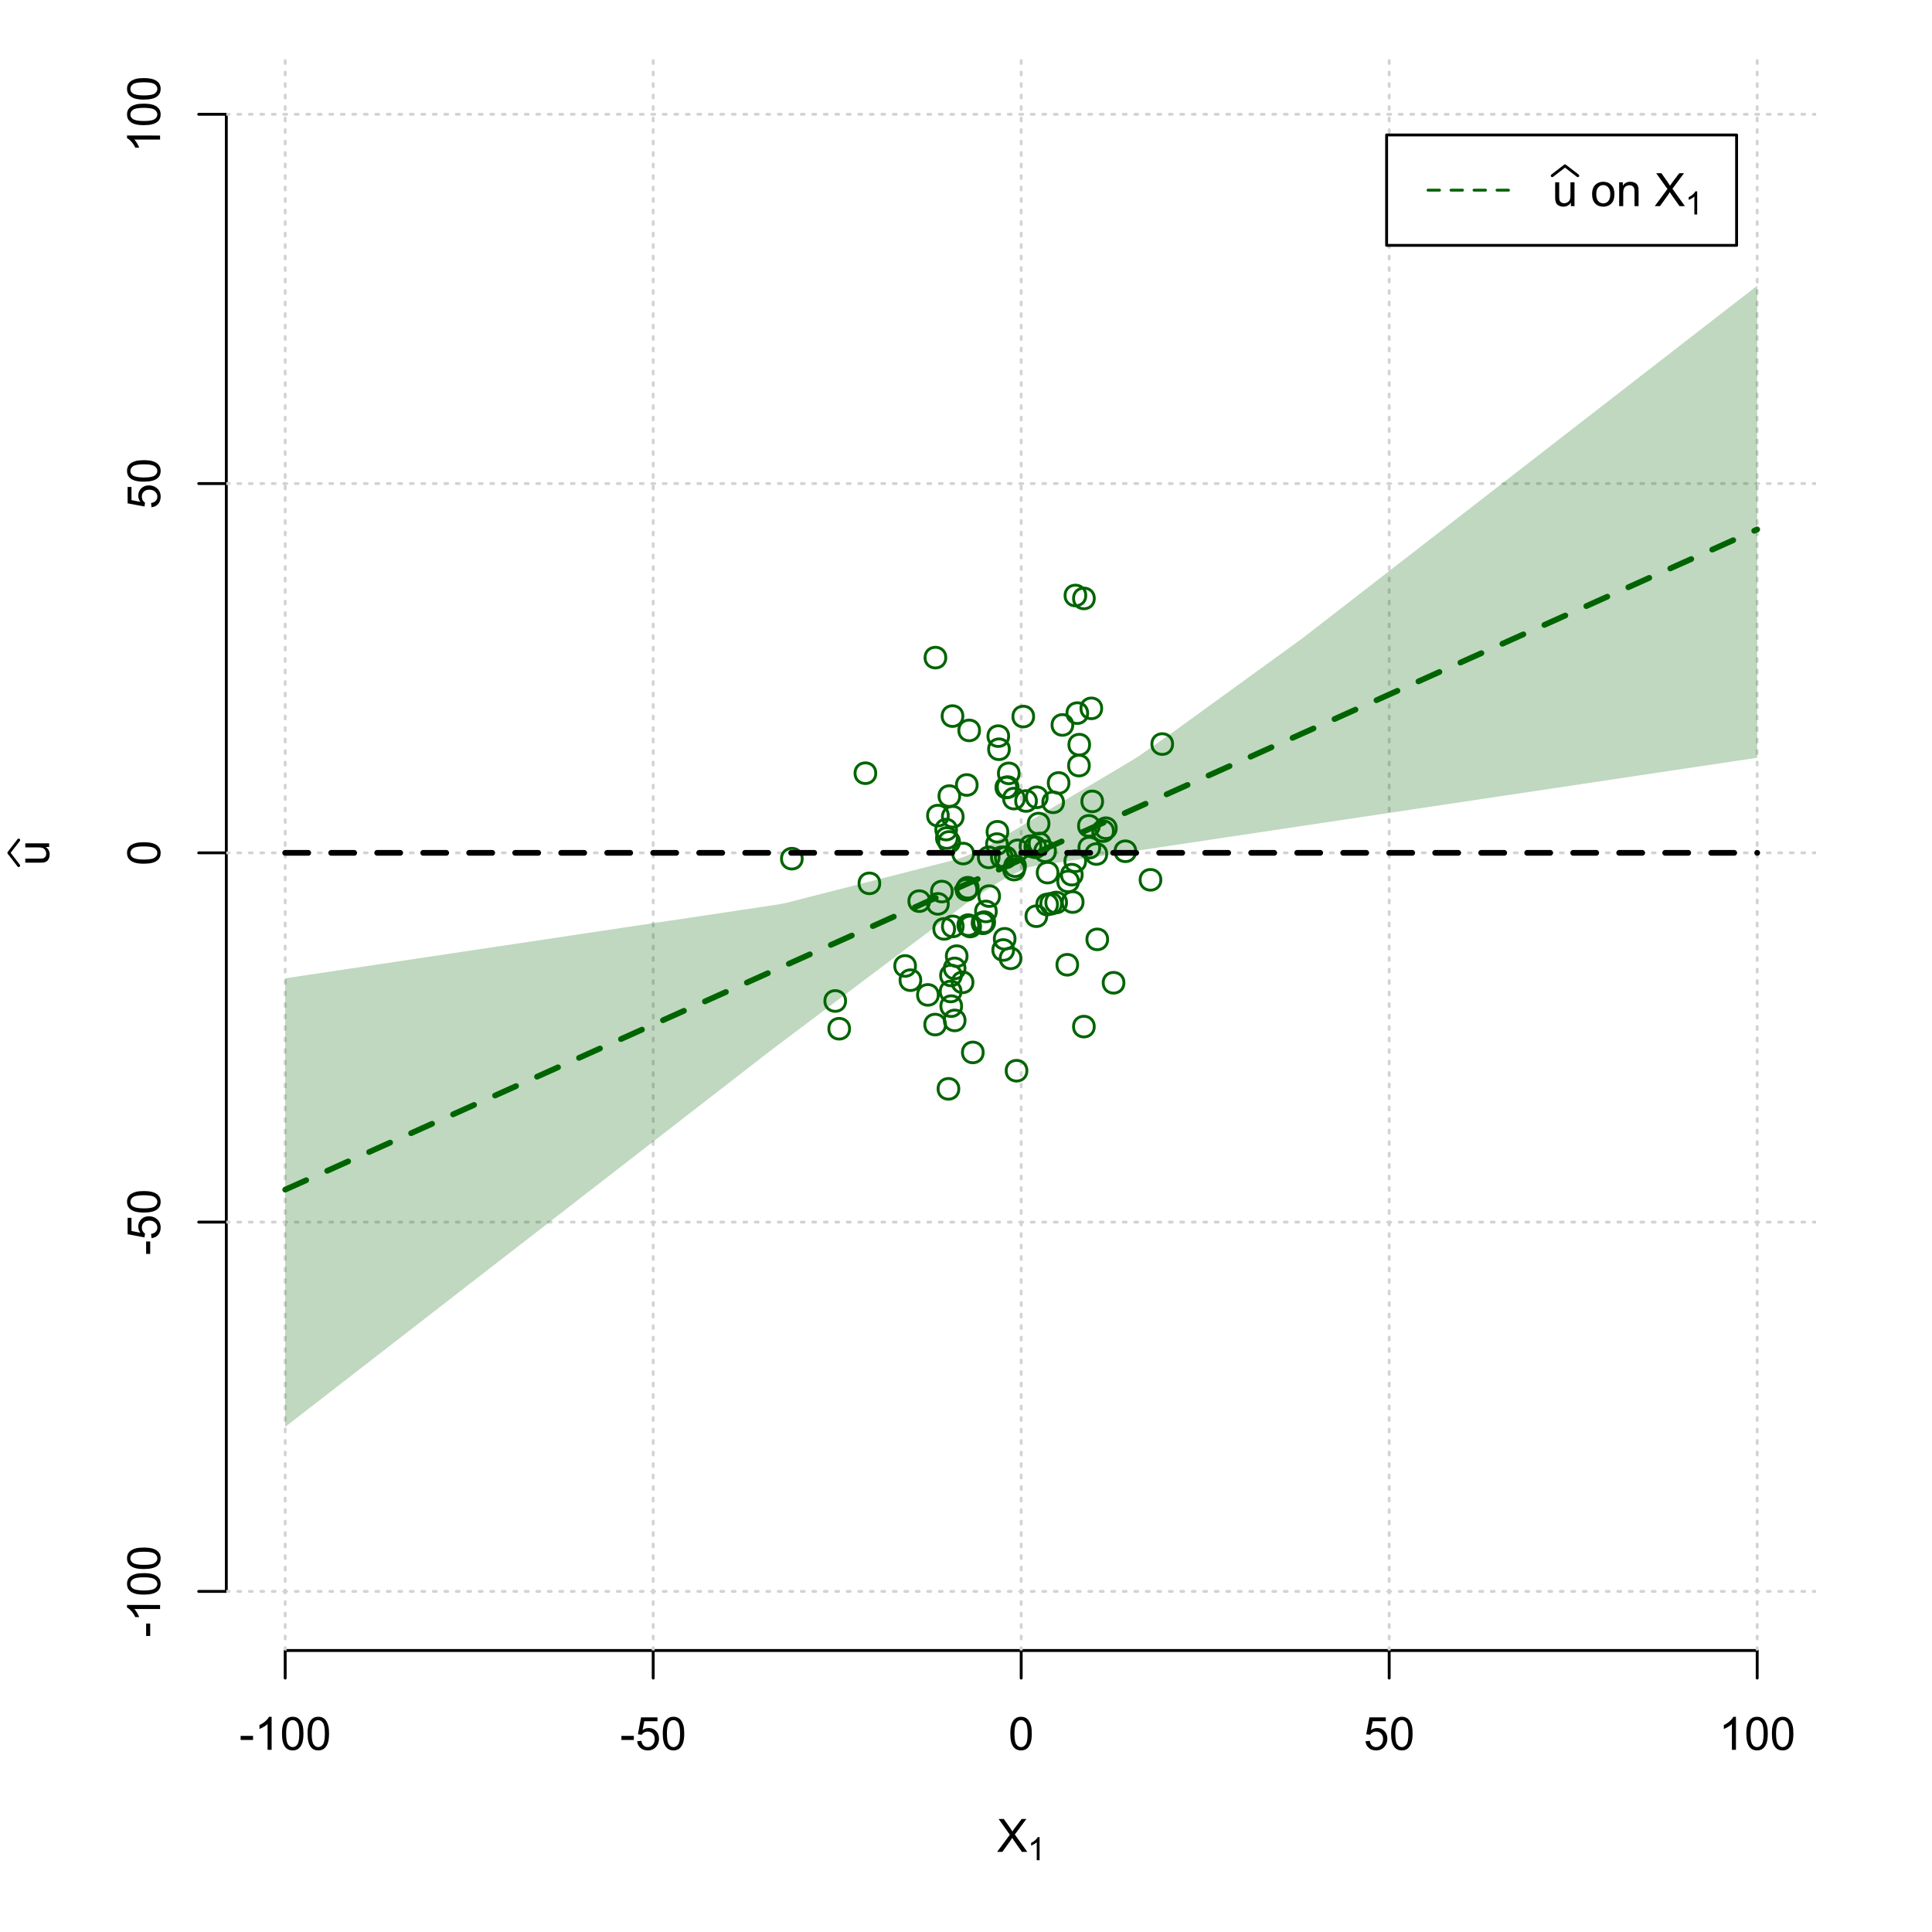 <?xml version="1.0" encoding="UTF-8"?>
<svg xmlns="http://www.w3.org/2000/svg" xmlns:xlink="http://www.w3.org/1999/xlink" width="504pt" height="504pt" viewBox="0 0 504 504" version="1.1">
<defs>
<g>
<symbol overflow="visible" id="glyph0-0">
<path style="stroke:none;" d="M 1.5 0 L 1.5 -7.5 L 7.5 -7.5 L 7.5 0 Z M 1.688 -0.188 L 7.312 -0.188 L 7.312 -7.312 L 1.688 -7.312 Z M 1.688 -0.188 "/>
</symbol>
<symbol overflow="visible" id="glyph0-1">
<path style="stroke:none;" d="M 0.055 0 L 3.375 -4.477 L 0.445 -8.59 L 1.797 -8.59 L 3.359 -6.387 C 3.68 -5.93 3.91 -5.578 4.047 -5.332 C 4.238 -5.645 4.465 -5.969 4.727 -6.312 L 6.457 -8.59 L 7.695 -8.59 L 4.676 -4.539 L 7.93 0 L 6.523 0 L 4.359 -3.062 C 4.238 -3.238 4.113 -3.43 3.984 -3.641 C 3.789 -3.324 3.652 -3.109 3.574 -2.992 L 1.418 0 Z M 0.055 0 "/>
</symbol>
<symbol overflow="visible" id="glyph0-2">
<path style="stroke:none;" d="M 0.383 -2.578 L 0.383 -3.641 L 3.621 -3.641 L 3.621 -2.578 Z M 0.383 -2.578 "/>
</symbol>
<symbol overflow="visible" id="glyph0-3">
<path style="stroke:none;" d="M 4.469 0 L 3.414 0 L 3.414 -6.719 C 3.16 -6.477 2.828 -6.234 2.414 -5.996 C 2 -5.75 1.629 -5.57 1.305 -5.449 L 1.305 -6.469 C 1.895 -6.742 2.41 -7.078 2.852 -7.477 C 3.293 -7.871 3.605 -8.254 3.789 -8.625 L 4.469 -8.625 Z M 4.469 0 "/>
</symbol>
<symbol overflow="visible" id="glyph0-4">
<path style="stroke:none;" d="M 0.5 -4.234 C 0.496 -5.246 0.602 -6.062 0.812 -6.688 C 1.02 -7.305 1.328 -7.785 1.742 -8.121 C 2.148 -8.457 2.668 -8.625 3.297 -8.625 C 3.758 -8.625 4.164 -8.531 4.512 -8.348 C 4.855 -8.16 5.141 -7.891 5.371 -7.543 C 5.594 -7.191 5.773 -6.766 5.906 -6.266 C 6.035 -5.762 6.098 -5.086 6.102 -4.234 C 6.098 -3.227 5.996 -2.414 5.789 -1.797 C 5.578 -1.176 5.266 -0.695 4.859 -0.359 C 4.445 -0.02 3.926 0.145 3.297 0.148 C 2.465 0.145 1.816 -0.148 1.348 -0.742 C 0.781 -1.457 0.496 -2.621 0.5 -4.234 Z M 1.582 -4.234 C 1.582 -2.824 1.746 -1.887 2.074 -1.418 C 2.402 -0.949 2.809 -0.715 3.297 -0.719 C 3.777 -0.715 4.184 -0.949 4.52 -1.422 C 4.848 -1.887 5.016 -2.824 5.016 -4.234 C 5.016 -5.648 4.848 -6.59 4.52 -7.055 C 4.184 -7.516 3.773 -7.746 3.289 -7.75 C 2.801 -7.746 2.414 -7.543 2.125 -7.137 C 1.762 -6.613 1.582 -5.645 1.582 -4.234 Z M 1.582 -4.234 "/>
</symbol>
<symbol overflow="visible" id="glyph0-5">
<path style="stroke:none;" d="M 0.5 -2.25 L 1.605 -2.344 C 1.684 -1.805 1.871 -1.398 2.176 -1.125 C 2.473 -0.852 2.836 -0.715 3.258 -0.719 C 3.766 -0.715 4.195 -0.906 4.547 -1.293 C 4.898 -1.672 5.074 -2.18 5.074 -2.82 C 5.074 -3.414 4.902 -3.891 4.566 -4.242 C 4.227 -4.59 3.785 -4.762 3.242 -4.766 C 2.898 -4.762 2.594 -4.684 2.32 -4.531 C 2.047 -4.375 1.832 -4.176 1.676 -3.93 L 0.688 -4.062 L 1.516 -8.473 L 5.789 -8.473 L 5.789 -7.465 L 2.359 -7.465 L 1.898 -5.156 C 2.414 -5.516 2.953 -5.695 3.523 -5.695 C 4.27 -5.695 4.902 -5.434 5.422 -4.914 C 5.934 -4.395 6.191 -3.727 6.195 -2.914 C 6.191 -2.133 5.965 -1.461 5.516 -0.898 C 4.961 -0.199 4.211 0.145 3.258 0.148 C 2.477 0.145 1.836 -0.07 1.344 -0.508 C 0.844 -0.941 0.562 -1.523 0.5 -2.25 Z M 0.5 -2.25 "/>
</symbol>
<symbol overflow="visible" id="glyph0-6">
<path style="stroke:none;" d="M 4.867 0 L 4.867 -0.914 C 4.379 -0.211 3.723 0.141 2.895 0.141 C 2.527 0.141 2.184 0.07 1.867 -0.07 C 1.547 -0.211 1.309 -0.387 1.156 -0.602 C 1 -0.812 0.895 -1.074 0.832 -1.383 C 0.785 -1.59 0.762 -1.918 0.766 -2.367 L 0.766 -6.223 L 1.82 -6.223 L 1.82 -2.773 C 1.816 -2.219 1.84 -1.848 1.887 -1.656 C 1.949 -1.379 2.09 -1.16 2.309 -1.004 C 2.523 -0.84 2.789 -0.762 3.105 -0.766 C 3.418 -0.762 3.715 -0.844 3.996 -1.008 C 4.273 -1.172 4.469 -1.391 4.586 -1.672 C 4.699 -1.949 4.758 -2.355 4.758 -2.891 L 4.758 -6.223 L 5.812 -6.223 L 5.812 0 Z M 4.867 0 "/>
</symbol>
<symbol overflow="visible" id="glyph0-7">
<path style="stroke:none;" d=""/>
</symbol>
<symbol overflow="visible" id="glyph0-8">
<path style="stroke:none;" d="M 0.398 -3.109 C 0.398 -4.262 0.719 -5.117 1.359 -5.672 C 1.895 -6.133 2.547 -6.363 3.316 -6.363 C 4.172 -6.363 4.871 -6.082 5.414 -5.52 C 5.953 -4.957 6.223 -4.184 6.227 -3.199 C 6.223 -2.398 6.102 -1.766 5.867 -1.309 C 5.625 -0.848 5.277 -0.492 4.82 -0.238 C 4.359 0.016 3.859 0.141 3.316 0.141 C 2.441 0.141 1.734 -0.137 1.203 -0.695 C 0.664 -1.254 0.398 -2.059 0.398 -3.109 Z M 1.484 -3.109 C 1.48 -2.309 1.656 -1.711 2.004 -1.32 C 2.348 -0.922 2.785 -0.727 3.316 -0.727 C 3.84 -0.727 4.273 -0.926 4.621 -1.324 C 4.969 -1.723 5.145 -2.328 5.145 -3.148 C 5.145 -3.914 4.969 -4.496 4.617 -4.895 C 4.266 -5.289 3.832 -5.488 3.316 -5.492 C 2.785 -5.488 2.348 -5.293 2.004 -4.898 C 1.656 -4.5 1.48 -3.902 1.484 -3.109 Z M 1.484 -3.109 "/>
</symbol>
<symbol overflow="visible" id="glyph0-9">
<path style="stroke:none;" d="M 0.789 0 L 0.789 -6.223 L 1.742 -6.223 L 1.742 -5.336 C 2.195 -6.02 2.855 -6.363 3.719 -6.363 C 4.09 -6.363 4.434 -6.293 4.754 -6.16 C 5.066 -6.023 5.305 -5.848 5.461 -5.633 C 5.617 -5.41 5.727 -5.152 5.789 -4.852 C 5.828 -4.656 5.848 -4.312 5.848 -3.828 L 5.848 0 L 4.793 0 L 4.793 -3.785 C 4.793 -4.215 4.75 -4.535 4.668 -4.75 C 4.586 -4.961 4.441 -5.129 4.234 -5.258 C 4.023 -5.383 3.777 -5.449 3.5 -5.449 C 3.047 -5.449 2.66 -5.305 2.332 -5.02 C 2.004 -4.734 1.84 -4.195 1.844 -3.398 L 1.844 0 Z M 0.789 0 "/>
</symbol>
<symbol overflow="visible" id="glyph1-0">
<path style="stroke:none;" d="M 1.051 0 L 1.051 -5.25 L 5.25 -5.25 L 5.25 0 Z M 1.18 -0.133 L 5.117 -0.133 L 5.117 -5.117 L 1.18 -5.117 Z M 1.18 -0.133 "/>
</symbol>
<symbol overflow="visible" id="glyph1-1">
<path style="stroke:none;" d="M 3.129 0 L 2.391 0 L 2.391 -4.703 C 2.211 -4.531 1.977 -4.363 1.691 -4.195 C 1.398 -4.023 1.141 -3.895 0.914 -3.812 L 0.914 -4.527 C 1.328 -4.719 1.688 -4.953 1.996 -5.234 C 2.305 -5.508 2.523 -5.777 2.652 -6.039 L 3.129 -6.039 Z M 3.129 0 "/>
</symbol>
<symbol overflow="visible" id="glyph2-0">
<path style="stroke:none;" d="M 0 -1.5 L -7.5 -1.5 L -7.5 -7.5 L 0 -7.5 Z M -0.188 -1.688 L -0.188 -7.312 L -7.312 -7.312 L -7.312 -1.688 Z M -0.188 -1.688 "/>
</symbol>
<symbol overflow="visible" id="glyph2-1">
<path style="stroke:none;" d="M 0 -4.867 L -0.914 -4.867 C -0.211 -4.379 0.141 -3.723 0.141 -2.895 C 0.141 -2.527 0.07 -2.184 -0.07 -1.867 C -0.211 -1.547 -0.387 -1.309 -0.598 -1.156 C -0.809 -1 -1.07 -0.895 -1.383 -0.832 C -1.59 -0.789 -1.918 -0.766 -2.367 -0.77 L -6.223 -0.77 L -6.223 -1.824 L -2.773 -1.824 C -2.219 -1.82 -1.848 -1.844 -1.656 -1.887 C -1.379 -1.949 -1.16 -2.09 -1.004 -2.309 C -0.84 -2.523 -0.762 -2.789 -0.766 -3.105 C -0.762 -3.418 -0.844 -3.715 -1.008 -3.996 C -1.172 -4.273 -1.391 -4.469 -1.672 -4.586 C -1.945 -4.699 -2.352 -4.758 -2.887 -4.758 L -6.223 -4.758 L -6.223 -5.812 L 0 -5.812 Z M 0 -4.867 "/>
</symbol>
<symbol overflow="visible" id="glyph2-2">
<path style="stroke:none;" d="M -2.578 -0.383 L -3.641 -0.383 L -3.641 -3.621 L -2.578 -3.621 Z M -2.578 -0.383 "/>
</symbol>
<symbol overflow="visible" id="glyph2-3">
<path style="stroke:none;" d="M 0 -4.469 L 0 -3.414 L -6.719 -3.418 C -6.477 -3.16 -6.234 -2.828 -5.996 -2.418 C -5.75 -2.004 -5.57 -1.633 -5.449 -1.309 L -6.469 -1.309 C -6.742 -1.895 -7.078 -2.41 -7.477 -2.852 C -7.871 -3.293 -8.254 -3.605 -8.625 -3.793 L -8.625 -4.473 Z M 0 -4.469 "/>
</symbol>
<symbol overflow="visible" id="glyph2-4">
<path style="stroke:none;" d="M -4.234 -0.5 C -5.246 -0.496 -6.062 -0.602 -6.688 -0.812 C -7.305 -1.02 -7.785 -1.328 -8.121 -1.742 C -8.457 -2.152 -8.625 -2.672 -8.625 -3.301 C -8.625 -3.758 -8.531 -4.164 -8.348 -4.512 C -8.16 -4.859 -7.891 -5.145 -7.543 -5.371 C -7.191 -5.594 -6.766 -5.773 -6.266 -5.906 C -5.762 -6.035 -5.086 -6.098 -4.234 -6.102 C -3.223 -6.098 -2.41 -5.996 -1.793 -5.789 C -1.176 -5.578 -0.695 -5.266 -0.359 -4.859 C -0.02 -4.445 0.145 -3.926 0.148 -3.297 C 0.145 -2.465 -0.148 -1.816 -0.742 -1.348 C -1.457 -0.781 -2.621 -0.496 -4.234 -0.5 Z M -4.234 -1.582 C -2.824 -1.582 -1.887 -1.746 -1.418 -2.074 C -0.949 -2.402 -0.715 -2.809 -0.719 -3.297 C -0.715 -3.777 -0.949 -4.184 -1.422 -4.52 C -1.887 -4.848 -2.824 -5.016 -4.234 -5.016 C -5.648 -5.016 -6.59 -4.848 -7.055 -4.52 C -7.516 -4.188 -7.746 -3.777 -7.75 -3.289 C -7.746 -2.801 -7.543 -2.414 -7.137 -2.129 C -6.613 -1.762 -5.645 -1.582 -4.234 -1.582 Z M -4.234 -1.582 "/>
</symbol>
<symbol overflow="visible" id="glyph2-5">
<path style="stroke:none;" d="M -2.25 -0.5 L -2.344 -1.605 C -1.805 -1.684 -1.398 -1.871 -1.125 -2.176 C -0.852 -2.473 -0.715 -2.836 -0.719 -3.258 C -0.715 -3.766 -0.906 -4.195 -1.293 -4.547 C -1.672 -4.898 -2.18 -5.074 -2.816 -5.074 C -3.414 -5.074 -3.891 -4.902 -4.242 -4.566 C -4.59 -4.227 -4.762 -3.785 -4.766 -3.242 C -4.762 -2.898 -4.684 -2.594 -4.531 -2.32 C -4.375 -2.047 -4.176 -1.832 -3.93 -1.676 L -4.062 -0.688 L -8.473 -1.52 L -8.473 -5.789 L -7.465 -5.789 L -7.465 -2.363 L -5.156 -1.898 C -5.516 -2.414 -5.695 -2.953 -5.695 -3.523 C -5.695 -4.27 -5.434 -4.902 -4.914 -5.422 C -4.395 -5.934 -3.727 -6.191 -2.91 -6.195 C -2.133 -6.191 -1.461 -5.965 -0.895 -5.516 C -0.199 -4.961 0.145 -4.211 0.148 -3.258 C 0.145 -2.477 -0.07 -1.836 -0.508 -1.344 C -0.941 -0.848 -1.523 -0.566 -2.25 -0.5 Z M -2.25 -0.5 "/>
</symbol>
</g>
<clipPath id="clip1">
  <path d="M 74 14.398 L 75 14.398 L 75 430.559 L 74 430.559 Z M 74 14.398 "/>
</clipPath>
<clipPath id="clip2">
  <path d="M 170 14.398 L 171 14.398 L 171 430.559 L 170 430.559 Z M 170 14.398 "/>
</clipPath>
<clipPath id="clip3">
  <path d="M 266 14.398 L 267 14.398 L 267 430.559 L 266 430.559 Z M 266 14.398 "/>
</clipPath>
<clipPath id="clip4">
  <path d="M 362 14.398 L 363 14.398 L 363 430.559 L 362 430.559 Z M 362 14.398 "/>
</clipPath>
<clipPath id="clip5">
  <path d="M 458 14.398 L 459 14.398 L 459 430.559 L 458 430.559 Z M 458 14.398 "/>
</clipPath>
<clipPath id="clip6">
  <path d="M 59.039 414 L 473.758 414 L 473.758 416 L 59.039 416 Z M 59.039 414 "/>
</clipPath>
<clipPath id="clip7">
  <path d="M 59.039 318 L 473.758 318 L 473.758 320 L 59.039 320 Z M 59.039 318 "/>
</clipPath>
<clipPath id="clip8">
  <path d="M 59.039 222 L 473.758 222 L 473.758 223 L 59.039 223 Z M 59.039 222 "/>
</clipPath>
<clipPath id="clip9">
  <path d="M 59.039 125 L 473.758 125 L 473.758 127 L 59.039 127 Z M 59.039 125 "/>
</clipPath>
<clipPath id="clip10">
  <path d="M 59.039 29 L 473.758 29 L 473.758 31 L 59.039 31 Z M 59.039 29 "/>
</clipPath>
</defs>
<g id="surface4566">
<rect x="0" y="0" width="504" height="504" style="fill:rgb(100%,100%,100%);fill-opacity:1;stroke:none;"/>
<g style="fill:rgb(0%,0%,0%);fill-opacity:1;">
  <use xlink:href="#glyph0-1" x="260.062" y="483.102"/>
</g>
<g style="fill:rgb(0%,0%,0%);fill-opacity:1;">
  <use xlink:href="#glyph1-1" x="268.066" y="485.281"/>
</g>
<g style="fill:rgb(0%,0%,0%);fill-opacity:1;">
  <use xlink:href="#glyph2-1" x="12.82" y="225.816"/>
</g>
<path style="fill:none;stroke-width:0.75;stroke-linecap:round;stroke-linejoin:round;stroke:rgb(0%,0%,0%);stroke-opacity:1;stroke-miterlimit:10;" d="M 4.879 225.816 L 2.301 222.48 L 4.879 219.145 "/>
<path style="fill:none;stroke-width:0.75;stroke-linecap:round;stroke-linejoin:round;stroke:rgb(0%,0%,0%);stroke-opacity:1;stroke-miterlimit:10;" d="M 74.398 430.559 L 458.398 430.559 "/>
<path style="fill:none;stroke-width:0.75;stroke-linecap:round;stroke-linejoin:round;stroke:rgb(0%,0%,0%);stroke-opacity:1;stroke-miterlimit:10;" d="M 74.398 430.559 L 74.398 437.762 "/>
<path style="fill:none;stroke-width:0.75;stroke-linecap:round;stroke-linejoin:round;stroke:rgb(0%,0%,0%);stroke-opacity:1;stroke-miterlimit:10;" d="M 170.398 430.559 L 170.398 437.762 "/>
<path style="fill:none;stroke-width:0.75;stroke-linecap:round;stroke-linejoin:round;stroke:rgb(0%,0%,0%);stroke-opacity:1;stroke-miterlimit:10;" d="M 266.398 430.559 L 266.398 437.762 "/>
<path style="fill:none;stroke-width:0.75;stroke-linecap:round;stroke-linejoin:round;stroke:rgb(0%,0%,0%);stroke-opacity:1;stroke-miterlimit:10;" d="M 362.398 430.559 L 362.398 437.762 "/>
<path style="fill:none;stroke-width:0.75;stroke-linecap:round;stroke-linejoin:round;stroke:rgb(0%,0%,0%);stroke-opacity:1;stroke-miterlimit:10;" d="M 458.398 430.559 L 458.398 437.762 "/>
<g style="fill:rgb(0%,0%,0%);fill-opacity:1;">
  <use xlink:href="#glyph0-2" x="62.391" y="456.48"/>
  <use xlink:href="#glyph0-3" x="66.387" y="456.48"/>
  <use xlink:href="#glyph0-4" x="73.061" y="456.48"/>
  <use xlink:href="#glyph0-4" x="79.734" y="456.48"/>
</g>
<g style="fill:rgb(0%,0%,0%);fill-opacity:1;">
  <use xlink:href="#glyph0-2" x="161.727" y="456.48"/>
  <use xlink:href="#glyph0-5" x="165.723" y="456.48"/>
  <use xlink:href="#glyph0-4" x="172.396" y="456.48"/>
</g>
<g style="fill:rgb(0%,0%,0%);fill-opacity:1;">
  <use xlink:href="#glyph0-4" x="263.062" y="456.48"/>
</g>
<g style="fill:rgb(0%,0%,0%);fill-opacity:1;">
  <use xlink:href="#glyph0-5" x="355.727" y="456.48"/>
  <use xlink:href="#glyph0-4" x="362.4" y="456.48"/>
</g>
<g style="fill:rgb(0%,0%,0%);fill-opacity:1;">
  <use xlink:href="#glyph0-3" x="448.387" y="456.48"/>
  <use xlink:href="#glyph0-4" x="455.061" y="456.48"/>
  <use xlink:href="#glyph0-4" x="461.734" y="456.48"/>
</g>
<path style="fill:none;stroke-width:0.75;stroke-linecap:round;stroke-linejoin:round;stroke:rgb(0%,0%,0%);stroke-opacity:1;stroke-miterlimit:10;" d="M 59.039 415.148 L 59.039 29.812 "/>
<path style="fill:none;stroke-width:0.75;stroke-linecap:round;stroke-linejoin:round;stroke:rgb(0%,0%,0%);stroke-opacity:1;stroke-miterlimit:10;" d="M 59.039 415.148 L 51.84 415.148 "/>
<path style="fill:none;stroke-width:0.75;stroke-linecap:round;stroke-linejoin:round;stroke:rgb(0%,0%,0%);stroke-opacity:1;stroke-miterlimit:10;" d="M 59.039 318.812 L 51.84 318.812 "/>
<path style="fill:none;stroke-width:0.75;stroke-linecap:round;stroke-linejoin:round;stroke:rgb(0%,0%,0%);stroke-opacity:1;stroke-miterlimit:10;" d="M 59.039 222.48 L 51.84 222.48 "/>
<path style="fill:none;stroke-width:0.75;stroke-linecap:round;stroke-linejoin:round;stroke:rgb(0%,0%,0%);stroke-opacity:1;stroke-miterlimit:10;" d="M 59.039 126.148 L 51.84 126.148 "/>
<path style="fill:none;stroke-width:0.75;stroke-linecap:round;stroke-linejoin:round;stroke:rgb(0%,0%,0%);stroke-opacity:1;stroke-miterlimit:10;" d="M 59.039 29.812 L 51.84 29.812 "/>
<g style="fill:rgb(0%,0%,0%);fill-opacity:1;">
  <use xlink:href="#glyph2-2" x="41.762" y="427.156"/>
  <use xlink:href="#glyph2-3" x="41.762" y="423.16"/>
  <use xlink:href="#glyph2-4" x="41.762" y="416.486"/>
  <use xlink:href="#glyph2-4" x="41.762" y="409.812"/>
</g>
<g style="fill:rgb(0%,0%,0%);fill-opacity:1;">
  <use xlink:href="#glyph2-2" x="41.762" y="327.484"/>
  <use xlink:href="#glyph2-5" x="41.762" y="323.488"/>
  <use xlink:href="#glyph2-4" x="41.762" y="316.814"/>
</g>
<g style="fill:rgb(0%,0%,0%);fill-opacity:1;">
  <use xlink:href="#glyph2-4" x="41.762" y="225.816"/>
</g>
<g style="fill:rgb(0%,0%,0%);fill-opacity:1;">
  <use xlink:href="#glyph2-5" x="41.762" y="132.82"/>
  <use xlink:href="#glyph2-4" x="41.762" y="126.146"/>
</g>
<g style="fill:rgb(0%,0%,0%);fill-opacity:1;">
  <use xlink:href="#glyph2-3" x="41.762" y="39.824"/>
  <use xlink:href="#glyph2-4" x="41.762" y="33.15"/>
  <use xlink:href="#glyph2-4" x="41.762" y="26.477"/>
</g>
<g clip-path="url(#clip1)" clip-rule="nonzero">
<path style="fill:none;stroke-width:0.75;stroke-linecap:round;stroke-linejoin:round;stroke:rgb(82.745%,82.745%,82.745%);stroke-opacity:1;stroke-dasharray:0.75,2.25;stroke-miterlimit:10;" d="M 74.398 430.559 L 74.398 14.398 "/>
</g>
<g clip-path="url(#clip2)" clip-rule="nonzero">
<path style="fill:none;stroke-width:0.75;stroke-linecap:round;stroke-linejoin:round;stroke:rgb(82.745%,82.745%,82.745%);stroke-opacity:1;stroke-dasharray:0.75,2.25;stroke-miterlimit:10;" d="M 170.398 430.559 L 170.398 14.398 "/>
</g>
<g clip-path="url(#clip3)" clip-rule="nonzero">
<path style="fill:none;stroke-width:0.75;stroke-linecap:round;stroke-linejoin:round;stroke:rgb(82.745%,82.745%,82.745%);stroke-opacity:1;stroke-dasharray:0.75,2.25;stroke-miterlimit:10;" d="M 266.398 430.559 L 266.398 14.398 "/>
</g>
<g clip-path="url(#clip4)" clip-rule="nonzero">
<path style="fill:none;stroke-width:0.75;stroke-linecap:round;stroke-linejoin:round;stroke:rgb(82.745%,82.745%,82.745%);stroke-opacity:1;stroke-dasharray:0.75,2.25;stroke-miterlimit:10;" d="M 362.398 430.559 L 362.398 14.398 "/>
</g>
<g clip-path="url(#clip5)" clip-rule="nonzero">
<path style="fill:none;stroke-width:0.75;stroke-linecap:round;stroke-linejoin:round;stroke:rgb(82.745%,82.745%,82.745%);stroke-opacity:1;stroke-dasharray:0.75,2.25;stroke-miterlimit:10;" d="M 458.398 430.559 L 458.398 14.398 "/>
</g>
<g clip-path="url(#clip6)" clip-rule="nonzero">
<path style="fill:none;stroke-width:0.75;stroke-linecap:round;stroke-linejoin:round;stroke:rgb(82.745%,82.745%,82.745%);stroke-opacity:1;stroke-dasharray:0.75,2.25;stroke-miterlimit:10;" d="M 59.039 415.148 L 473.762 415.148 "/>
</g>
<g clip-path="url(#clip7)" clip-rule="nonzero">
<path style="fill:none;stroke-width:0.75;stroke-linecap:round;stroke-linejoin:round;stroke:rgb(82.745%,82.745%,82.745%);stroke-opacity:1;stroke-dasharray:0.75,2.25;stroke-miterlimit:10;" d="M 59.039 318.812 L 473.762 318.812 "/>
</g>
<g clip-path="url(#clip8)" clip-rule="nonzero">
<path style="fill:none;stroke-width:0.75;stroke-linecap:round;stroke-linejoin:round;stroke:rgb(82.745%,82.745%,82.745%);stroke-opacity:1;stroke-dasharray:0.75,2.25;stroke-miterlimit:10;" d="M 59.039 222.48 L 473.762 222.48 "/>
</g>
<g clip-path="url(#clip9)" clip-rule="nonzero">
<path style="fill:none;stroke-width:0.75;stroke-linecap:round;stroke-linejoin:round;stroke:rgb(82.745%,82.745%,82.745%);stroke-opacity:1;stroke-dasharray:0.75,2.25;stroke-miterlimit:10;" d="M 59.039 126.148 L 473.762 126.148 "/>
</g>
<g clip-path="url(#clip10)" clip-rule="nonzero">
<path style="fill:none;stroke-width:0.75;stroke-linecap:round;stroke-linejoin:round;stroke:rgb(82.745%,82.745%,82.745%);stroke-opacity:1;stroke-dasharray:0.75,2.25;stroke-miterlimit:10;" d="M 59.039 29.812 L 473.762 29.812 "/>
</g>
<path style=" stroke:none;fill-rule:nonzero;fill:rgb(0%,39.216%,0%);fill-opacity:0.251;" d="M 74.398 283.984 L 74.398 255.215 L 76.32 254.93 L 78.238 254.641 L 80.16 254.352 L 82.078 254.066 L 85.922 253.488 L 87.84 253.203 L 89.762 252.914 L 91.68 252.625 L 93.602 252.34 L 95.52 252.051 L 97.441 251.762 L 99.359 251.477 L 101.281 251.188 L 103.199 250.902 L 105.121 250.613 L 107.039 250.324 L 108.961 250.039 L 110.879 249.75 L 112.801 249.461 L 114.719 249.176 L 116.641 248.887 L 118.559 248.598 L 120.48 248.312 L 122.398 248.023 L 124.32 247.734 L 126.238 247.449 L 128.16 247.16 L 130.078 246.871 L 132 246.586 L 133.922 246.297 L 135.84 246.008 L 137.762 245.723 L 139.68 245.434 L 141.602 245.148 L 143.52 244.859 L 145.441 244.57 L 147.359 244.285 L 149.281 243.996 L 151.199 243.707 L 153.121 243.422 L 155.039 243.133 L 156.961 242.844 L 158.879 242.559 L 160.801 242.27 L 162.719 241.98 L 164.641 241.695 L 166.559 241.406 L 168.48 241.117 L 170.398 240.832 L 172.32 240.543 L 174.238 240.254 L 176.16 239.969 L 178.078 239.68 L 180 239.395 L 181.922 239.105 L 183.84 238.816 L 185.762 238.531 L 187.68 238.242 L 189.602 237.953 L 191.52 237.668 L 193.441 237.379 L 195.359 237.09 L 197.281 236.805 L 199.199 236.516 L 201.121 236.227 L 203.039 235.941 L 204.961 235.566 L 206.879 235.074 L 208.801 234.586 L 210.719 234.094 L 212.641 233.605 L 214.559 233.113 L 216.48 232.625 L 218.398 232.133 L 220.32 231.645 L 222.238 231.156 L 224.16 230.664 L 226.078 230.176 L 228 229.684 L 229.922 229.195 L 231.84 228.703 L 233.762 228.215 L 235.68 227.727 L 237.602 227.234 L 239.52 226.746 L 241.441 226.254 L 243.359 225.766 L 245.281 225.273 L 247.199 224.785 L 249.121 224.293 L 251.039 223.691 L 252.961 222.914 L 254.879 222.133 L 256.801 221.23 L 258.719 220.09 L 260.641 218.953 L 262.559 217.812 L 264.48 216.672 L 266.398 215.531 L 268.32 214.391 L 270.238 213.254 L 272.16 212.113 L 274.078 210.973 L 277.922 208.691 L 279.84 207.555 L 281.762 206.414 L 283.68 205.273 L 285.602 204.133 L 287.52 202.992 L 289.441 201.855 L 291.359 200.715 L 293.281 199.574 L 295.199 198.434 L 297.121 197.227 L 299.039 195.875 L 300.961 194.527 L 302.879 193.176 L 304.801 191.828 L 306.719 190.469 L 308.641 189.078 L 310.559 187.688 L 312.48 186.293 L 314.398 184.902 L 316.32 183.508 L 318.238 182.117 L 320.16 180.727 L 322.078 179.332 L 325.922 176.551 L 327.84 175.156 L 329.762 173.766 L 331.68 172.375 L 333.602 170.98 L 335.52 169.59 L 337.441 168.199 L 339.359 166.805 L 341.281 165.332 L 343.199 163.844 L 345.121 162.355 L 347.039 160.867 L 348.961 159.379 L 350.879 157.891 L 352.801 156.402 L 354.719 154.914 L 356.641 153.426 L 358.559 151.938 L 360.48 150.449 L 362.398 148.961 L 364.32 147.473 L 366.238 145.984 L 368.16 144.496 L 370.078 143.008 L 372 141.516 L 373.922 140.027 L 375.84 138.539 L 377.762 137.051 L 379.68 135.562 L 381.602 134.074 L 383.52 132.586 L 385.441 131.098 L 387.359 129.609 L 389.281 128.121 L 391.199 126.633 L 393.121 125.145 L 395.039 123.656 L 396.961 122.168 L 398.879 120.68 L 400.801 119.191 L 402.719 117.703 L 404.641 116.215 L 406.559 114.723 L 408.48 113.234 L 410.398 111.746 L 412.32 110.258 L 414.238 108.77 L 416.16 107.281 L 418.078 105.793 L 421.922 102.816 L 423.84 101.328 L 425.762 99.84 L 427.68 98.352 L 429.602 96.863 L 431.52 95.375 L 433.441 93.887 L 435.359 92.398 L 437.281 90.91 L 439.199 89.418 L 441.121 87.93 L 443.039 86.441 L 444.961 84.953 L 446.879 83.465 L 448.801 81.977 L 450.719 80.488 L 452.641 79 L 454.559 77.512 L 456.48 76.023 L 458.398 74.535 L 458.398 29.812 L 458.398 197.676 L 456.48 197.965 L 454.559 198.254 L 452.641 198.539 L 450.719 198.828 L 448.801 199.113 L 446.879 199.402 L 444.961 199.691 L 443.039 199.977 L 441.121 200.266 L 439.199 200.555 L 437.281 200.84 L 435.359 201.129 L 433.441 201.418 L 431.52 201.703 L 429.602 201.992 L 427.68 202.281 L 425.762 202.566 L 423.84 202.855 L 421.922 203.145 L 420 203.43 L 418.078 203.719 L 416.16 204.008 L 414.238 204.293 L 412.32 204.582 L 410.398 204.867 L 408.48 205.156 L 406.559 205.445 L 404.641 205.73 L 402.719 206.02 L 400.801 206.309 L 398.879 206.594 L 396.961 206.883 L 395.039 207.172 L 393.121 207.457 L 391.199 207.746 L 389.281 208.035 L 387.359 208.32 L 385.441 208.609 L 383.52 208.898 L 381.602 209.184 L 379.68 209.473 L 377.762 209.762 L 375.84 210.047 L 373.922 210.336 L 372 210.621 L 370.078 210.91 L 368.16 211.199 L 366.238 211.484 L 364.32 211.773 L 362.398 212.062 L 360.48 212.348 L 358.559 212.637 L 356.641 212.926 L 354.719 213.211 L 352.801 213.5 L 350.879 213.789 L 348.961 214.074 L 347.039 214.363 L 345.121 214.652 L 343.199 214.938 L 341.281 215.227 L 339.359 215.516 L 337.441 215.801 L 335.52 216.09 L 333.602 216.375 L 331.68 216.664 L 329.762 216.953 L 327.84 217.238 L 325.922 217.527 L 324 217.816 L 322.078 218.102 L 320.16 218.391 L 318.238 218.68 L 316.32 218.965 L 314.398 219.254 L 312.48 219.543 L 310.559 219.828 L 308.641 220.117 L 306.719 220.406 L 304.801 220.691 L 302.879 220.98 L 300.961 221.27 L 299.039 221.555 L 297.121 221.844 L 295.199 222.129 L 293.281 222.418 L 291.359 222.707 L 289.441 222.992 L 287.52 223.281 L 285.602 223.57 L 283.68 223.855 L 281.762 224.145 L 279.84 224.434 L 277.922 224.719 L 274.078 225.297 L 272.16 225.582 L 270.238 225.871 L 268.32 226.258 L 266.398 227.109 L 264.48 228 L 262.559 228.977 L 260.641 230.07 L 258.719 231.293 L 256.801 232.52 L 254.879 233.742 L 252.961 235.012 L 251.039 236.457 L 249.121 237.902 L 247.199 239.344 L 245.281 240.789 L 243.359 242.23 L 241.441 243.676 L 239.52 245.117 L 237.602 246.562 L 235.68 248.008 L 233.762 249.449 L 231.84 250.895 L 229.922 252.336 L 226.078 255.227 L 224.16 256.668 L 222.238 258.113 L 220.32 259.555 L 218.398 261 L 216.48 262.441 L 214.559 263.887 L 212.641 265.332 L 210.719 266.773 L 208.801 268.219 L 206.879 269.66 L 204.961 271.105 L 203.039 272.551 L 201.121 273.996 L 199.199 275.484 L 197.281 276.973 L 195.359 278.461 L 193.441 279.949 L 191.52 281.438 L 189.602 282.926 L 187.68 284.414 L 185.762 285.902 L 183.84 287.391 L 181.922 288.879 L 178.078 291.855 L 176.16 293.344 L 174.238 294.832 L 172.32 296.324 L 170.398 297.812 L 168.48 299.301 L 166.559 300.789 L 164.641 302.277 L 162.719 303.766 L 160.801 305.254 L 158.879 306.742 L 156.961 308.23 L 155.039 309.719 L 153.121 311.207 L 151.199 312.695 L 149.281 314.184 L 147.359 315.672 L 145.441 317.16 L 143.52 318.648 L 141.602 320.137 L 139.68 321.625 L 137.762 323.117 L 135.84 324.605 L 133.922 326.094 L 130.078 329.07 L 128.16 330.559 L 126.238 332.047 L 124.32 333.535 L 122.398 335.023 L 120.48 336.512 L 118.559 338 L 116.641 339.488 L 114.719 340.977 L 112.801 342.465 L 110.879 343.953 L 108.961 345.441 L 107.039 346.93 L 105.121 348.422 L 103.199 349.91 L 101.281 351.398 L 99.359 352.887 L 97.441 354.375 L 95.52 355.863 L 93.602 357.352 L 91.68 358.84 L 89.762 360.328 L 87.84 361.816 L 85.922 363.305 L 82.078 366.281 L 80.16 367.77 L 78.238 369.258 L 76.32 370.746 L 74.398 372.234 L 74.398 415.148 Z M 74.398 283.984 "/>
<path style="fill:none;stroke-width:0.75;stroke-linecap:round;stroke-linejoin:round;stroke:rgb(0%,39.216%,0%);stroke-opacity:1;stroke-miterlimit:10;" d="M 278.227 235.434 C 278.227 239.035 272.828 239.035 272.828 235.434 C 272.828 231.832 278.227 231.832 278.227 235.434 "/>
<path style="fill:none;stroke-width:0.75;stroke-linecap:round;stroke-linejoin:round;stroke:rgb(0%,39.216%,0%);stroke-opacity:1;stroke-miterlimit:10;" d="M 267.238 226.852 C 267.238 230.449 261.84 230.449 261.84 226.852 C 261.84 223.25 267.238 223.25 267.238 226.852 "/>
<path style="fill:none;stroke-width:0.75;stroke-linecap:round;stroke-linejoin:round;stroke:rgb(0%,39.216%,0%);stroke-opacity:1;stroke-miterlimit:10;" d="M 249.523 216.41 C 249.523 220.012 244.125 220.012 244.125 216.41 C 244.125 212.812 249.523 212.812 249.523 216.41 "/>
<path style="fill:none;stroke-width:0.75;stroke-linecap:round;stroke-linejoin:round;stroke:rgb(0%,39.216%,0%);stroke-opacity:1;stroke-miterlimit:10;" d="M 240.195 255.699 C 240.195 259.301 234.797 259.301 234.797 255.699 C 234.797 252.102 240.195 252.102 240.195 255.699 "/>
<path style="fill:none;stroke-width:0.75;stroke-linecap:round;stroke-linejoin:round;stroke:rgb(0%,39.216%,0%);stroke-opacity:1;stroke-miterlimit:10;" d="M 282.309 228.176 C 282.309 231.773 276.906 231.773 276.906 228.176 C 276.906 224.574 282.309 224.574 282.309 228.176 "/>
<path style="fill:none;stroke-width:0.75;stroke-linecap:round;stroke-linejoin:round;stroke:rgb(0%,39.216%,0%);stroke-opacity:1;stroke-miterlimit:10;" d="M 250.355 207.672 C 250.355 211.273 244.957 211.273 244.957 207.672 C 244.957 204.074 250.355 204.074 250.355 207.672 "/>
<path style="fill:none;stroke-width:0.75;stroke-linecap:round;stroke-linejoin:round;stroke:rgb(0%,39.216%,0%);stroke-opacity:1;stroke-miterlimit:10;" d="M 278.863 204.254 C 278.863 207.852 273.465 207.852 273.465 204.254 C 273.465 200.652 278.863 200.652 278.863 204.254 "/>
<path style="fill:none;stroke-width:0.75;stroke-linecap:round;stroke-linejoin:round;stroke:rgb(0%,39.216%,0%);stroke-opacity:1;stroke-miterlimit:10;" d="M 281.121 251.68 C 281.121 255.277 275.723 255.277 275.723 251.68 C 275.723 248.078 281.121 248.078 281.121 251.68 "/>
<path style="fill:none;stroke-width:0.75;stroke-linecap:round;stroke-linejoin:round;stroke:rgb(0%,39.216%,0%);stroke-opacity:1;stroke-miterlimit:10;" d="M 255.793 241.699 C 255.793 245.297 250.395 245.297 250.395 241.699 C 250.395 238.098 255.793 238.098 255.793 241.699 "/>
<path style="fill:none;stroke-width:0.75;stroke-linecap:round;stroke-linejoin:round;stroke:rgb(0%,39.216%,0%);stroke-opacity:1;stroke-miterlimit:10;" d="M 253.961 222.668 C 253.961 226.266 248.562 226.266 248.562 222.668 C 248.562 219.066 253.961 219.066 253.961 222.668 "/>
<path style="fill:none;stroke-width:0.75;stroke-linecap:round;stroke-linejoin:round;stroke:rgb(0%,39.216%,0%);stroke-opacity:1;stroke-miterlimit:10;" d="M 284.168 199.719 C 284.168 203.316 278.766 203.316 278.766 199.719 C 278.766 196.117 284.168 196.117 284.168 199.719 "/>
<path style="fill:none;stroke-width:0.75;stroke-linecap:round;stroke-linejoin:round;stroke:rgb(0%,39.216%,0%);stroke-opacity:1;stroke-miterlimit:10;" d="M 266.324 250.008 C 266.324 253.609 260.926 253.609 260.926 250.008 C 260.926 246.41 266.324 246.41 266.324 250.008 "/>
<path style="fill:none;stroke-width:0.75;stroke-linecap:round;stroke-linejoin:round;stroke:rgb(0%,39.216%,0%);stroke-opacity:1;stroke-miterlimit:10;" d="M 250.301 219.637 C 250.301 223.234 244.898 223.234 244.898 219.637 C 244.898 216.035 250.301 216.035 250.301 219.637 "/>
<path style="fill:none;stroke-width:0.75;stroke-linecap:round;stroke-linejoin:round;stroke:rgb(0%,39.216%,0%);stroke-opacity:1;stroke-miterlimit:10;" d="M 305.891 194.105 C 305.891 197.703 300.492 197.703 300.492 194.105 C 300.492 190.504 305.891 190.504 305.891 194.105 "/>
<path style="fill:none;stroke-width:0.75;stroke-linecap:round;stroke-linejoin:round;stroke:rgb(0%,39.216%,0%);stroke-opacity:1;stroke-miterlimit:10;" d="M 259.898 237.77 C 259.898 241.367 254.496 241.367 254.496 237.77 C 254.496 234.168 259.898 234.168 259.898 237.77 "/>
<path style="fill:none;stroke-width:0.75;stroke-linecap:round;stroke-linejoin:round;stroke:rgb(0%,39.216%,0%);stroke-opacity:1;stroke-miterlimit:10;" d="M 265.855 201.746 C 265.855 205.348 260.457 205.348 260.457 201.746 C 260.457 198.145 265.855 198.145 265.855 201.746 "/>
<path style="fill:none;stroke-width:0.75;stroke-linecap:round;stroke-linejoin:round;stroke:rgb(0%,39.216%,0%);stroke-opacity:1;stroke-miterlimit:10;" d="M 265.57 205.332 C 265.57 208.93 260.172 208.93 260.172 205.332 C 260.172 201.73 265.57 201.73 265.57 205.332 "/>
<path style="fill:none;stroke-width:0.75;stroke-linecap:round;stroke-linejoin:round;stroke:rgb(0%,39.216%,0%);stroke-opacity:1;stroke-miterlimit:10;" d="M 291.188 216.055 C 291.188 219.656 285.789 219.656 285.789 216.055 C 285.789 212.457 291.188 212.457 291.188 216.055 "/>
<path style="fill:none;stroke-width:0.75;stroke-linecap:round;stroke-linejoin:round;stroke:rgb(0%,39.216%,0%);stroke-opacity:1;stroke-miterlimit:10;" d="M 270.363 208.953 C 270.363 212.555 264.965 212.555 264.965 208.953 C 264.965 205.355 270.363 205.355 270.363 208.953 "/>
<path style="fill:none;stroke-width:0.75;stroke-linecap:round;stroke-linejoin:round;stroke:rgb(0%,39.216%,0%);stroke-opacity:1;stroke-miterlimit:10;" d="M 275.867 235.953 C 275.867 239.555 270.469 239.555 270.469 235.953 C 270.469 232.355 275.867 232.355 275.867 235.953 "/>
<path style="fill:none;stroke-width:0.75;stroke-linecap:round;stroke-linejoin:round;stroke:rgb(0%,39.216%,0%);stroke-opacity:1;stroke-miterlimit:10;" d="M 293.191 256.375 C 293.191 259.977 287.793 259.977 287.793 256.375 C 287.793 252.777 293.191 252.777 293.191 256.375 "/>
<path style="fill:none;stroke-width:0.75;stroke-linecap:round;stroke-linejoin:round;stroke:rgb(0%,39.216%,0%);stroke-opacity:1;stroke-miterlimit:10;" d="M 254.906 204.777 C 254.906 208.379 249.508 208.379 249.508 204.777 C 249.508 201.176 254.906 201.176 254.906 204.777 "/>
<path style="fill:none;stroke-width:0.75;stroke-linecap:round;stroke-linejoin:round;stroke:rgb(0%,39.216%,0%);stroke-opacity:1;stroke-miterlimit:10;" d="M 269.637 186.926 C 269.637 190.527 264.238 190.527 264.238 186.926 C 264.238 183.328 269.637 183.328 269.637 186.926 "/>
<path style="fill:none;stroke-width:0.75;stroke-linecap:round;stroke-linejoin:round;stroke:rgb(0%,39.216%,0%);stroke-opacity:1;stroke-miterlimit:10;" d="M 260.75 233.766 C 260.75 237.367 255.352 237.367 255.352 233.766 C 255.352 230.168 260.75 230.168 260.75 233.766 "/>
<path style="fill:none;stroke-width:0.75;stroke-linecap:round;stroke-linejoin:round;stroke:rgb(0%,39.216%,0%);stroke-opacity:1;stroke-miterlimit:10;" d="M 263.125 192.031 C 263.125 195.633 257.727 195.633 257.727 192.031 C 257.727 188.434 263.125 188.434 263.125 192.031 "/>
<path style="fill:none;stroke-width:0.75;stroke-linecap:round;stroke-linejoin:round;stroke:rgb(0%,39.216%,0%);stroke-opacity:1;stroke-miterlimit:10;" d="M 229.496 230.438 C 229.496 234.039 224.098 234.039 224.098 230.438 C 224.098 226.84 229.496 226.84 229.496 230.438 "/>
<path style="fill:none;stroke-width:0.75;stroke-linecap:round;stroke-linejoin:round;stroke:rgb(0%,39.216%,0%);stroke-opacity:1;stroke-miterlimit:10;" d="M 275.988 227.641 C 275.988 231.242 270.586 231.242 270.586 227.641 C 270.586 224.043 275.988 224.043 275.988 227.641 "/>
<path style="fill:none;stroke-width:0.75;stroke-linecap:round;stroke-linejoin:round;stroke:rgb(0%,39.216%,0%);stroke-opacity:1;stroke-miterlimit:10;" d="M 283.203 224.676 C 283.203 228.273 277.805 228.273 277.805 224.676 C 277.805 221.074 283.203 221.074 283.203 224.676 "/>
<path style="fill:none;stroke-width:0.75;stroke-linecap:round;stroke-linejoin:round;stroke:rgb(0%,39.216%,0%);stroke-opacity:1;stroke-miterlimit:10;" d="M 296.277 222.07 C 296.277 225.668 290.875 225.668 290.875 222.07 C 290.875 218.469 296.277 218.469 296.277 222.07 "/>
<path style="fill:none;stroke-width:0.75;stroke-linecap:round;stroke-linejoin:round;stroke:rgb(0%,39.216%,0%);stroke-opacity:1;stroke-miterlimit:10;" d="M 263.301 195.457 C 263.301 199.055 257.898 199.055 257.898 195.457 C 257.898 191.855 263.301 191.855 263.301 195.457 "/>
<path style="fill:none;stroke-width:0.75;stroke-linecap:round;stroke-linejoin:round;stroke:rgb(0%,39.216%,0%);stroke-opacity:1;stroke-miterlimit:10;" d="M 249.008 242.32 C 249.008 245.922 243.605 245.922 243.605 242.32 C 243.605 238.723 249.008 238.723 249.008 242.32 "/>
<path style="fill:none;stroke-width:0.75;stroke-linecap:round;stroke-linejoin:round;stroke:rgb(0%,39.216%,0%);stroke-opacity:1;stroke-miterlimit:10;" d="M 260.629 223.664 C 260.629 227.262 255.23 227.262 255.23 223.664 C 255.23 220.062 260.629 220.062 260.629 223.664 "/>
<path style="fill:none;stroke-width:0.75;stroke-linecap:round;stroke-linejoin:round;stroke:rgb(0%,39.216%,0%);stroke-opacity:1;stroke-miterlimit:10;" d="M 273.172 207.992 C 273.172 211.59 267.773 211.59 267.773 207.992 C 267.773 204.391 273.172 204.391 273.172 207.992 "/>
<path style="fill:none;stroke-width:0.75;stroke-linecap:round;stroke-linejoin:round;stroke:rgb(0%,39.216%,0%);stroke-opacity:1;stroke-miterlimit:10;" d="M 259.125 240.859 C 259.125 244.461 253.723 244.461 253.723 240.859 C 253.723 237.262 259.125 237.262 259.125 240.859 "/>
<path style="fill:none;stroke-width:0.75;stroke-linecap:round;stroke-linejoin:round;stroke:rgb(0%,39.216%,0%);stroke-opacity:1;stroke-miterlimit:10;" d="M 259.461 240.562 C 259.461 244.164 254.062 244.164 254.062 240.562 C 254.062 236.961 259.461 236.961 259.461 240.562 "/>
<path style="fill:none;stroke-width:0.75;stroke-linecap:round;stroke-linejoin:round;stroke:rgb(0%,39.216%,0%);stroke-opacity:1;stroke-miterlimit:10;" d="M 251.18 186.805 C 251.18 190.406 245.777 190.406 245.777 186.805 C 245.777 183.207 251.18 183.207 251.18 186.805 "/>
<path style="fill:none;stroke-width:0.75;stroke-linecap:round;stroke-linejoin:round;stroke:rgb(0%,39.216%,0%);stroke-opacity:1;stroke-miterlimit:10;" d="M 254.828 232.113 C 254.828 235.715 249.43 235.715 249.43 232.113 C 249.43 228.512 254.828 228.512 254.828 232.113 "/>
<path style="fill:none;stroke-width:0.75;stroke-linecap:round;stroke-linejoin:round;stroke:rgb(0%,39.216%,0%);stroke-opacity:1;stroke-miterlimit:10;" d="M 275.332 222.062 C 275.332 225.664 269.934 225.664 269.934 222.062 C 269.934 218.465 275.332 218.465 275.332 222.062 "/>
<path style="fill:none;stroke-width:0.75;stroke-linecap:round;stroke-linejoin:round;stroke:rgb(0%,39.216%,0%);stroke-opacity:1;stroke-miterlimit:10;" d="M 247.379 235.789 C 247.379 239.391 241.977 239.391 241.977 235.789 C 241.977 232.191 247.379 232.191 247.379 235.789 "/>
<path style="fill:none;stroke-width:0.75;stroke-linecap:round;stroke-linejoin:round;stroke:rgb(0%,39.216%,0%);stroke-opacity:1;stroke-miterlimit:10;" d="M 228.457 201.707 C 228.457 205.305 223.055 205.305 223.055 201.707 C 223.055 198.105 228.457 198.105 228.457 201.707 "/>
<path style="fill:none;stroke-width:0.75;stroke-linecap:round;stroke-linejoin:round;stroke:rgb(0%,39.216%,0%);stroke-opacity:1;stroke-miterlimit:10;" d="M 256.477 274.543 C 256.477 278.145 251.078 278.145 251.078 274.543 C 251.078 270.945 256.477 270.945 256.477 274.543 "/>
<path style="fill:none;stroke-width:0.75;stroke-linecap:round;stroke-linejoin:round;stroke:rgb(0%,39.216%,0%);stroke-opacity:1;stroke-miterlimit:10;" d="M 286.762 215.438 C 286.762 219.039 281.363 219.039 281.363 215.438 C 281.363 211.84 286.762 211.84 286.762 215.438 "/>
<path style="fill:none;stroke-width:0.75;stroke-linecap:round;stroke-linejoin:round;stroke:rgb(0%,39.216%,0%);stroke-opacity:1;stroke-miterlimit:10;" d="M 251.738 252.621 C 251.738 256.223 246.34 256.223 246.34 252.621 C 246.34 249.023 251.738 249.023 251.738 252.621 "/>
<path style="fill:none;stroke-width:0.75;stroke-linecap:round;stroke-linejoin:round;stroke:rgb(0%,39.216%,0%);stroke-opacity:1;stroke-miterlimit:10;" d="M 255.293 241.336 C 255.293 244.934 249.891 244.934 249.891 241.336 C 249.891 237.734 255.293 237.734 255.293 241.336 "/>
<path style="fill:none;stroke-width:0.75;stroke-linecap:round;stroke-linejoin:round;stroke:rgb(0%,39.216%,0%);stroke-opacity:1;stroke-miterlimit:10;" d="M 220.586 261.125 C 220.586 264.723 215.188 264.723 215.188 261.125 C 215.188 257.523 220.586 257.523 220.586 261.125 "/>
<path style="fill:none;stroke-width:0.75;stroke-linecap:round;stroke-linejoin:round;stroke:rgb(0%,39.216%,0%);stroke-opacity:1;stroke-miterlimit:10;" d="M 262.773 220.199 C 262.773 223.797 257.375 223.797 257.375 220.199 C 257.375 216.598 262.773 216.598 262.773 220.199 "/>
<path style="fill:none;stroke-width:0.75;stroke-linecap:round;stroke-linejoin:round;stroke:rgb(0%,39.216%,0%);stroke-opacity:1;stroke-miterlimit:10;" d="M 255.164 231.578 C 255.164 235.18 249.766 235.18 249.766 231.578 C 249.766 227.98 255.164 227.98 255.164 231.578 "/>
<path style="fill:none;stroke-width:0.75;stroke-linecap:round;stroke-linejoin:round;stroke:rgb(0%,39.216%,0%);stroke-opacity:1;stroke-miterlimit:10;" d="M 288.707 222.789 C 288.707 226.387 283.305 226.387 283.305 222.789 C 283.305 219.188 288.707 219.188 288.707 222.789 "/>
<path style="fill:none;stroke-width:0.75;stroke-linecap:round;stroke-linejoin:round;stroke:rgb(0%,39.216%,0%);stroke-opacity:1;stroke-miterlimit:10;" d="M 287.633 209.062 C 287.633 212.66 282.23 212.66 282.23 209.062 C 282.23 205.461 287.633 205.461 287.633 209.062 "/>
<path style="fill:none;stroke-width:0.75;stroke-linecap:round;stroke-linejoin:round;stroke:rgb(0%,39.216%,0%);stroke-opacity:1;stroke-miterlimit:10;" d="M 246.723 171.551 C 246.723 175.152 241.324 175.152 241.324 171.551 C 241.324 167.953 246.723 167.953 246.723 171.551 "/>
<path style="fill:none;stroke-width:0.75;stroke-linecap:round;stroke-linejoin:round;stroke:rgb(0%,39.216%,0%);stroke-opacity:1;stroke-miterlimit:10;" d="M 264.793 244.91 C 264.793 248.508 259.391 248.508 259.391 244.91 C 259.391 241.309 264.793 241.309 264.793 244.91 "/>
<path style="fill:none;stroke-width:0.75;stroke-linecap:round;stroke-linejoin:round;stroke:rgb(0%,39.216%,0%);stroke-opacity:1;stroke-miterlimit:10;" d="M 250.852 262.469 C 250.852 266.07 245.449 266.07 245.449 262.469 C 245.449 258.871 250.852 258.871 250.852 262.469 "/>
<path style="fill:none;stroke-width:0.75;stroke-linecap:round;stroke-linejoin:round;stroke:rgb(0%,39.216%,0%);stroke-opacity:1;stroke-miterlimit:10;" d="M 272.777 221.039 C 272.777 224.637 267.379 224.637 267.379 221.039 C 267.379 217.438 272.777 217.438 272.777 221.039 "/>
<path style="fill:none;stroke-width:0.75;stroke-linecap:round;stroke-linejoin:round;stroke:rgb(0%,39.216%,0%);stroke-opacity:1;stroke-miterlimit:10;" d="M 288.945 245.055 C 288.945 248.656 283.543 248.656 283.543 245.055 C 283.543 241.457 288.945 241.457 288.945 245.055 "/>
<path style="fill:none;stroke-width:0.75;stroke-linecap:round;stroke-linejoin:round;stroke:rgb(0%,39.216%,0%);stroke-opacity:1;stroke-miterlimit:10;" d="M 283.242 155.348 C 283.242 158.949 277.844 158.949 277.844 155.348 C 277.844 151.75 283.242 151.75 283.242 155.348 "/>
<path style="fill:none;stroke-width:0.75;stroke-linecap:round;stroke-linejoin:round;stroke:rgb(0%,39.216%,0%);stroke-opacity:1;stroke-miterlimit:10;" d="M 284.246 194.266 C 284.246 197.863 278.848 197.863 278.848 194.266 C 278.848 190.664 284.246 190.664 284.246 194.266 "/>
<path style="fill:none;stroke-width:0.75;stroke-linecap:round;stroke-linejoin:round;stroke:rgb(0%,39.216%,0%);stroke-opacity:1;stroke-miterlimit:10;" d="M 290.461 216.805 C 290.461 220.406 285.062 220.406 285.062 216.805 C 285.062 213.207 290.461 213.207 290.461 216.805 "/>
<path style="fill:none;stroke-width:0.75;stroke-linecap:round;stroke-linejoin:round;stroke:rgb(0%,39.216%,0%);stroke-opacity:1;stroke-miterlimit:10;" d="M 221.625 268.363 C 221.625 271.965 216.223 271.965 216.223 268.363 C 216.223 264.766 221.625 264.766 221.625 268.363 "/>
<path style="fill:none;stroke-width:0.75;stroke-linecap:round;stroke-linejoin:round;stroke:rgb(0%,39.216%,0%);stroke-opacity:1;stroke-miterlimit:10;" d="M 282.535 235.32 C 282.535 238.918 277.133 238.918 277.133 235.32 C 277.133 231.719 282.535 231.719 282.535 235.32 "/>
<path style="fill:none;stroke-width:0.75;stroke-linecap:round;stroke-linejoin:round;stroke:rgb(0%,39.216%,0%);stroke-opacity:1;stroke-miterlimit:10;" d="M 277.434 209.297 C 277.434 212.895 272.035 212.895 272.035 209.297 C 272.035 205.695 277.434 205.695 277.434 209.297 "/>
<path style="fill:none;stroke-width:0.75;stroke-linecap:round;stroke-linejoin:round;stroke:rgb(0%,39.216%,0%);stroke-opacity:1;stroke-miterlimit:10;" d="M 209.273 224.004 C 209.273 227.602 203.871 227.602 203.871 224.004 C 203.871 220.402 209.273 220.402 209.273 224.004 "/>
<path style="fill:none;stroke-width:0.75;stroke-linecap:round;stroke-linejoin:round;stroke:rgb(0%,39.216%,0%);stroke-opacity:1;stroke-miterlimit:10;" d="M 267.492 225.945 C 267.492 229.547 262.094 229.547 262.094 225.945 C 262.094 222.344 267.492 222.344 267.492 225.945 "/>
<path style="fill:none;stroke-width:0.75;stroke-linecap:round;stroke-linejoin:round;stroke:rgb(0%,39.216%,0%);stroke-opacity:1;stroke-miterlimit:10;" d="M 264.406 247.828 C 264.406 251.43 259.004 251.43 259.004 247.828 C 259.004 244.227 264.406 244.227 264.406 247.828 "/>
<path style="fill:none;stroke-width:0.75;stroke-linecap:round;stroke-linejoin:round;stroke:rgb(0%,39.216%,0%);stroke-opacity:1;stroke-miterlimit:10;" d="M 273.645 214.848 C 273.645 218.445 268.246 218.445 268.246 214.848 C 268.246 211.246 273.645 211.246 273.645 214.848 "/>
<path style="fill:none;stroke-width:0.75;stroke-linecap:round;stroke-linejoin:round;stroke:rgb(0%,39.216%,0%);stroke-opacity:1;stroke-miterlimit:10;" d="M 250.688 258.645 C 250.688 262.246 245.289 262.246 245.289 258.645 C 245.289 255.047 250.688 255.047 250.688 258.645 "/>
<path style="fill:none;stroke-width:0.75;stroke-linecap:round;stroke-linejoin:round;stroke:rgb(0%,39.216%,0%);stroke-opacity:1;stroke-miterlimit:10;" d="M 285.465 156.109 C 285.465 159.711 280.062 159.711 280.062 156.109 C 280.062 152.512 285.465 152.512 285.465 156.109 "/>
<path style="fill:none;stroke-width:0.75;stroke-linecap:round;stroke-linejoin:round;stroke:rgb(0%,39.216%,0%);stroke-opacity:1;stroke-miterlimit:10;" d="M 271.52 220.73 C 271.52 224.332 266.117 224.332 266.117 220.73 C 266.117 217.129 271.52 217.129 271.52 220.73 "/>
<path style="fill:none;stroke-width:0.75;stroke-linecap:round;stroke-linejoin:round;stroke:rgb(0%,39.216%,0%);stroke-opacity:1;stroke-miterlimit:10;" d="M 253.809 256.262 C 253.809 259.863 248.406 259.863 248.406 256.262 C 248.406 252.664 253.809 252.664 253.809 256.262 "/>
<path style="fill:none;stroke-width:0.75;stroke-linecap:round;stroke-linejoin:round;stroke:rgb(0%,39.216%,0%);stroke-opacity:1;stroke-miterlimit:10;" d="M 248.402 232.578 C 248.402 236.18 243.004 236.18 243.004 232.578 C 243.004 228.98 248.402 228.98 248.402 232.578 "/>
<path style="fill:none;stroke-width:0.75;stroke-linecap:round;stroke-linejoin:round;stroke:rgb(0%,39.216%,0%);stroke-opacity:1;stroke-miterlimit:10;" d="M 283.73 186.031 C 283.73 189.633 278.332 189.633 278.332 186.031 C 278.332 182.43 283.73 182.43 283.73 186.031 "/>
<path style="fill:none;stroke-width:0.75;stroke-linecap:round;stroke-linejoin:round;stroke:rgb(0%,39.216%,0%);stroke-opacity:1;stroke-miterlimit:10;" d="M 252.273 249.426 C 252.273 253.027 246.875 253.027 246.875 249.426 C 246.875 245.828 252.273 245.828 252.273 249.426 "/>
<path style="fill:none;stroke-width:0.75;stroke-linecap:round;stroke-linejoin:round;stroke:rgb(0%,39.216%,0%);stroke-opacity:1;stroke-miterlimit:10;" d="M 281.34 229.941 C 281.34 233.539 275.938 233.539 275.938 229.941 C 275.938 226.34 281.34 226.34 281.34 229.941 "/>
<path style="fill:none;stroke-width:0.75;stroke-linecap:round;stroke-linejoin:round;stroke:rgb(0%,39.216%,0%);stroke-opacity:1;stroke-miterlimit:10;" d="M 279.848 189.113 C 279.848 192.715 274.449 192.715 274.449 189.113 C 274.449 185.516 279.848 185.516 279.848 189.113 "/>
<path style="fill:none;stroke-width:0.75;stroke-linecap:round;stroke-linejoin:round;stroke:rgb(0%,39.216%,0%);stroke-opacity:1;stroke-miterlimit:10;" d="M 265.062 223.66 C 265.062 227.262 259.66 227.262 259.66 223.66 C 259.66 220.059 265.062 220.059 265.062 223.66 "/>
<path style="fill:none;stroke-width:0.75;stroke-linecap:round;stroke-linejoin:round;stroke:rgb(0%,39.216%,0%);stroke-opacity:1;stroke-miterlimit:10;" d="M 249.715 218.609 C 249.715 222.211 244.312 222.211 244.312 218.609 C 244.312 215.012 249.715 215.012 249.715 218.609 "/>
<path style="fill:none;stroke-width:0.75;stroke-linecap:round;stroke-linejoin:round;stroke:rgb(0%,39.216%,0%);stroke-opacity:1;stroke-miterlimit:10;" d="M 287.395 184.793 C 287.395 188.391 281.996 188.391 281.996 184.793 C 281.996 181.191 287.395 181.191 287.395 184.793 "/>
<path style="fill:none;stroke-width:0.75;stroke-linecap:round;stroke-linejoin:round;stroke:rgb(0%,39.216%,0%);stroke-opacity:1;stroke-miterlimit:10;" d="M 251.254 241.668 C 251.254 245.27 245.855 245.27 245.855 241.668 C 245.855 238.066 251.254 238.066 251.254 241.668 "/>
<path style="fill:none;stroke-width:0.75;stroke-linecap:round;stroke-linejoin:round;stroke:rgb(0%,39.216%,0%);stroke-opacity:1;stroke-miterlimit:10;" d="M 251.25 213.066 C 251.25 216.668 245.852 216.668 245.852 213.066 C 245.852 209.469 251.25 209.469 251.25 213.066 "/>
<path style="fill:none;stroke-width:0.75;stroke-linecap:round;stroke-linejoin:round;stroke:rgb(0%,39.216%,0%);stroke-opacity:1;stroke-miterlimit:10;" d="M 259.02 240.766 C 259.02 244.363 253.621 244.363 253.621 240.766 C 253.621 237.164 259.02 237.164 259.02 240.766 "/>
<path style="fill:none;stroke-width:0.75;stroke-linecap:round;stroke-linejoin:round;stroke:rgb(0%,39.216%,0%);stroke-opacity:1;stroke-miterlimit:10;" d="M 238.824 251.988 C 238.824 255.586 233.422 255.586 233.422 251.988 C 233.422 248.387 238.824 248.387 238.824 251.988 "/>
<path style="fill:none;stroke-width:0.75;stroke-linecap:round;stroke-linejoin:round;stroke:rgb(0%,39.216%,0%);stroke-opacity:1;stroke-miterlimit:10;" d="M 264.051 223.637 C 264.051 227.234 258.648 227.234 258.648 223.637 C 258.648 220.035 264.051 220.035 264.051 223.637 "/>
<path style="fill:none;stroke-width:0.75;stroke-linecap:round;stroke-linejoin:round;stroke:rgb(0%,39.216%,0%);stroke-opacity:1;stroke-miterlimit:10;" d="M 302.828 229.52 C 302.828 233.121 297.426 233.121 297.426 229.52 C 297.426 225.922 302.828 225.922 302.828 229.52 "/>
<path style="fill:none;stroke-width:0.75;stroke-linecap:round;stroke-linejoin:round;stroke:rgb(0%,39.216%,0%);stroke-opacity:1;stroke-miterlimit:10;" d="M 276.918 235.746 C 276.918 239.348 271.52 239.348 271.52 235.746 C 271.52 232.148 276.918 232.148 276.918 235.746 "/>
<path style="fill:none;stroke-width:0.75;stroke-linecap:round;stroke-linejoin:round;stroke:rgb(0%,39.216%,0%);stroke-opacity:1;stroke-miterlimit:10;" d="M 251.75 266.199 C 251.75 269.801 246.352 269.801 246.352 266.199 C 246.352 262.602 251.75 262.602 251.75 266.199 "/>
<path style="fill:none;stroke-width:0.75;stroke-linecap:round;stroke-linejoin:round;stroke:rgb(0%,39.216%,0%);stroke-opacity:1;stroke-miterlimit:10;" d="M 246.652 267.281 C 246.652 270.879 241.254 270.879 241.254 267.281 C 241.254 263.68 246.652 263.68 246.652 267.281 "/>
<path style="fill:none;stroke-width:0.75;stroke-linecap:round;stroke-linejoin:round;stroke:rgb(0%,39.216%,0%);stroke-opacity:1;stroke-miterlimit:10;" d="M 268.188 221.828 C 268.188 225.426 262.789 225.426 262.789 221.828 C 262.789 218.227 268.188 218.227 268.188 221.828 "/>
<path style="fill:none;stroke-width:0.75;stroke-linecap:round;stroke-linejoin:round;stroke:rgb(0%,39.216%,0%);stroke-opacity:1;stroke-miterlimit:10;" d="M 250.125 284.047 C 250.125 287.648 244.723 287.648 244.723 284.047 C 244.723 280.449 250.125 280.449 250.125 284.047 "/>
<path style="fill:none;stroke-width:0.75;stroke-linecap:round;stroke-linejoin:round;stroke:rgb(0%,39.216%,0%);stroke-opacity:1;stroke-miterlimit:10;" d="M 273.051 239.008 C 273.051 242.609 267.648 242.609 267.648 239.008 C 267.648 235.41 273.051 235.41 273.051 239.008 "/>
<path style="fill:none;stroke-width:0.75;stroke-linecap:round;stroke-linejoin:round;stroke:rgb(0%,39.216%,0%);stroke-opacity:1;stroke-miterlimit:10;" d="M 286.871 221.129 C 286.871 224.727 281.473 224.727 281.473 221.129 C 281.473 217.527 286.871 217.527 286.871 221.129 "/>
<path style="fill:none;stroke-width:0.75;stroke-linecap:round;stroke-linejoin:round;stroke:rgb(0%,39.216%,0%);stroke-opacity:1;stroke-miterlimit:10;" d="M 242.508 235.074 C 242.508 238.676 237.109 238.676 237.109 235.074 C 237.109 231.477 242.508 231.477 242.508 235.074 "/>
<path style="fill:none;stroke-width:0.75;stroke-linecap:round;stroke-linejoin:round;stroke:rgb(0%,39.216%,0%);stroke-opacity:1;stroke-miterlimit:10;" d="M 267.207 208.324 C 267.207 211.926 261.805 211.926 261.805 208.324 C 261.805 204.727 267.207 204.727 267.207 208.324 "/>
<path style="fill:none;stroke-width:0.75;stroke-linecap:round;stroke-linejoin:round;stroke:rgb(0%,39.216%,0%);stroke-opacity:1;stroke-miterlimit:10;" d="M 244.766 259.539 C 244.766 263.141 239.363 263.141 239.363 259.539 C 239.363 255.941 244.766 255.941 244.766 259.539 "/>
<path style="fill:none;stroke-width:0.75;stroke-linecap:round;stroke-linejoin:round;stroke:rgb(0%,39.216%,0%);stroke-opacity:1;stroke-miterlimit:10;" d="M 273.891 220.051 C 273.891 223.652 268.488 223.652 268.488 220.051 C 268.488 216.449 273.891 216.449 273.891 220.051 "/>
<path style="fill:none;stroke-width:0.75;stroke-linecap:round;stroke-linejoin:round;stroke:rgb(0%,39.216%,0%);stroke-opacity:1;stroke-miterlimit:10;" d="M 250.777 254.465 C 250.777 258.066 245.379 258.066 245.379 254.465 C 245.379 250.867 250.777 250.867 250.777 254.465 "/>
<path style="fill:none;stroke-width:0.75;stroke-linecap:round;stroke-linejoin:round;stroke:rgb(0%,39.216%,0%);stroke-opacity:1;stroke-miterlimit:10;" d="M 247.375 212.766 C 247.375 216.363 241.977 216.363 241.977 212.766 C 241.977 209.164 247.375 209.164 247.375 212.766 "/>
<path style="fill:none;stroke-width:0.75;stroke-linecap:round;stroke-linejoin:round;stroke:rgb(0%,39.216%,0%);stroke-opacity:1;stroke-miterlimit:10;" d="M 285.453 267.805 C 285.453 271.406 280.055 271.406 280.055 267.805 C 280.055 264.207 285.453 264.207 285.453 267.805 "/>
<path style="fill:none;stroke-width:0.75;stroke-linecap:round;stroke-linejoin:round;stroke:rgb(0%,39.216%,0%);stroke-opacity:1;stroke-miterlimit:10;" d="M 267.883 279.324 C 267.883 282.922 262.484 282.922 262.484 279.324 C 262.484 275.723 267.883 275.723 267.883 279.324 "/>
<path style="fill:none;stroke-width:0.75;stroke-linecap:round;stroke-linejoin:round;stroke:rgb(0%,39.216%,0%);stroke-opacity:1;stroke-miterlimit:10;" d="M 265.219 205.434 C 265.219 209.035 259.816 209.035 259.816 205.434 C 259.816 201.836 265.219 201.836 265.219 205.434 "/>
<path style="fill:none;stroke-width:0.75;stroke-linecap:round;stroke-linejoin:round;stroke:rgb(0%,39.216%,0%);stroke-opacity:1;stroke-miterlimit:10;" d="M 262.906 216.984 C 262.906 220.582 257.508 220.582 257.508 216.984 C 257.508 213.383 262.906 213.383 262.906 216.984 "/>
<path style="fill:none;stroke-width:0.75;stroke-linecap:round;stroke-linejoin:round;stroke:rgb(0%,39.216%,0%);stroke-opacity:1;stroke-miterlimit:10;" d="M 255.531 190.543 C 255.531 194.145 250.133 194.145 250.133 190.543 C 250.133 186.941 255.531 186.941 255.531 190.543 "/>
<path style="fill:none;stroke-width:1.5;stroke-linecap:round;stroke-linejoin:round;stroke:rgb(0%,0%,0%);stroke-opacity:1;stroke-dasharray:6,6;stroke-miterlimit:10;" d="M 74.398 222.48 L 458.398 222.48 "/>
<path style="fill:none;stroke-width:1.5;stroke-linecap:round;stroke-linejoin:round;stroke:rgb(0%,39.216%,0%);stroke-opacity:1;stroke-dasharray:6,6;stroke-miterlimit:10;" d="M 74.398 310.344 L 76.32 309.484 L 78.238 308.625 L 80.16 307.762 L 82.078 306.902 L 84 306.039 L 85.922 305.18 L 87.84 304.316 L 89.762 303.457 L 91.68 302.594 L 93.602 301.734 L 95.52 300.875 L 97.441 300.012 L 99.359 299.152 L 101.281 298.289 L 103.199 297.43 L 105.121 296.566 L 107.039 295.707 L 108.961 294.844 L 110.879 293.984 L 112.801 293.121 L 114.719 292.262 L 116.641 291.402 L 118.559 290.539 L 120.48 289.68 L 122.398 288.816 L 124.32 287.957 L 126.238 287.094 L 128.16 286.234 L 130.078 285.371 L 133.922 283.652 L 135.84 282.789 L 137.762 281.93 L 139.68 281.066 L 141.602 280.207 L 143.52 279.344 L 145.441 278.484 L 147.359 277.621 L 149.281 276.762 L 151.199 275.898 L 153.121 275.039 L 155.039 274.18 L 156.961 273.316 L 158.879 272.457 L 160.801 271.594 L 162.719 270.734 L 164.641 269.871 L 166.559 269.012 L 168.48 268.148 L 170.398 267.289 L 172.32 266.43 L 174.238 265.566 L 176.16 264.707 L 178.078 263.844 L 180 262.984 L 181.922 262.121 L 183.84 261.262 L 185.762 260.398 L 187.68 259.539 L 189.602 258.676 L 191.52 257.816 L 193.441 256.957 L 195.359 256.094 L 197.281 255.234 L 199.199 254.371 L 201.121 253.512 L 203.039 252.648 L 204.961 251.789 L 206.879 250.926 L 208.801 250.066 L 210.719 249.207 L 212.641 248.344 L 214.559 247.484 L 216.48 246.621 L 218.398 245.762 L 220.32 244.898 L 222.238 244.039 L 224.16 243.176 L 226.078 242.316 L 228 241.453 L 229.922 240.594 L 231.84 239.734 L 233.762 238.871 L 235.68 238.012 L 237.602 237.148 L 239.52 236.289 L 241.441 235.426 L 243.359 234.566 L 245.281 233.703 L 247.199 232.844 L 249.121 231.984 L 251.039 231.121 L 252.961 230.262 L 254.879 229.398 L 256.801 228.539 L 258.719 227.676 L 260.641 226.816 L 262.559 225.953 L 264.48 225.094 L 266.398 224.23 L 268.32 223.371 L 270.238 222.512 L 272.16 221.648 L 274.078 220.789 L 276 219.926 L 277.922 219.066 L 279.84 218.203 L 281.762 217.344 L 283.68 216.48 L 285.602 215.621 L 287.52 214.762 L 289.441 213.898 L 291.359 213.039 L 293.281 212.176 L 295.199 211.316 L 297.121 210.453 L 299.039 209.594 L 300.961 208.73 L 302.879 207.871 L 304.801 207.008 L 306.719 206.148 L 308.641 205.289 L 310.559 204.426 L 312.48 203.566 L 314.398 202.703 L 316.32 201.844 L 318.238 200.98 L 320.16 200.121 L 322.078 199.258 L 325.922 197.539 L 327.84 196.676 L 329.762 195.816 L 331.68 194.953 L 333.602 194.094 L 335.52 193.23 L 337.441 192.371 L 339.359 191.508 L 341.281 190.648 L 343.199 189.785 L 345.121 188.926 L 347.039 188.066 L 348.961 187.203 L 350.879 186.344 L 352.801 185.48 L 354.719 184.621 L 356.641 183.758 L 358.559 182.898 L 360.48 182.035 L 362.398 181.176 L 364.32 180.316 L 366.238 179.453 L 368.16 178.594 L 370.078 177.73 L 372 176.871 L 373.922 176.008 L 375.84 175.148 L 377.762 174.285 L 379.68 173.426 L 381.602 172.562 L 383.52 171.703 L 385.441 170.844 L 387.359 169.98 L 389.281 169.121 L 391.199 168.258 L 393.121 167.398 L 395.039 166.535 L 396.961 165.676 L 398.879 164.812 L 400.801 163.953 L 402.719 163.094 L 404.641 162.23 L 406.559 161.371 L 408.48 160.508 L 410.398 159.648 L 412.32 158.785 L 414.238 157.926 L 416.16 157.062 L 418.078 156.203 L 420 155.34 L 421.922 154.48 L 423.84 153.621 L 425.762 152.758 L 427.68 151.898 L 429.602 151.035 L 431.52 150.176 L 433.441 149.312 L 435.359 148.453 L 437.281 147.59 L 439.199 146.73 L 441.121 145.871 L 443.039 145.008 L 444.961 144.148 L 446.879 143.285 L 448.801 142.426 L 450.719 141.562 L 452.641 140.703 L 454.559 139.84 L 456.48 138.98 L 458.398 138.117 "/>
<path style="fill-rule:nonzero;fill:rgb(100%,100%,100%);fill-opacity:1;stroke-width:0.75;stroke-linecap:round;stroke-linejoin:round;stroke:rgb(0%,0%,0%);stroke-opacity:1;stroke-miterlimit:10;" d="M 361.727 35.207 L 453.027 35.207 L 453.027 64.008 L 361.727 64.008 Z M 361.727 35.207 "/>
<path style="fill:none;stroke-width:0.75;stroke-linecap:round;stroke-linejoin:round;stroke:rgb(0%,39.216%,0%);stroke-opacity:1;stroke-dasharray:3,3;stroke-miterlimit:10;" d="M 372.523 49.609 L 394.125 49.609 "/>
<g style="fill:rgb(0%,0%,0%);fill-opacity:1;">
  <use xlink:href="#glyph0-6" x="404.926" y="53.777"/>
</g>
<path style="fill:none;stroke-width:0.75;stroke-linecap:round;stroke-linejoin:round;stroke:rgb(0%,0%,0%);stroke-opacity:1;stroke-miterlimit:10;" d="M 404.926 45.836 L 408.262 43.262 L 411.598 45.836 "/>
<g style="fill:rgb(0%,0%,0%);fill-opacity:1;">
  <use xlink:href="#glyph0-7" x="411.598" y="53.777"/>
  <use xlink:href="#glyph0-8" x="414.932" y="53.777"/>
  <use xlink:href="#glyph0-9" x="421.605" y="53.777"/>
  <use xlink:href="#glyph0-7" x="428.279" y="53.777"/>
</g>
<g style="fill:rgb(0%,0%,0%);fill-opacity:1;">
  <use xlink:href="#glyph0-1" x="431.613" y="53.777"/>
</g>
<g style="fill:rgb(0%,0%,0%);fill-opacity:1;">
  <use xlink:href="#glyph1-1" x="439.617" y="55.957"/>
</g>
<g style="fill:rgb(0%,0%,0%);fill-opacity:1;">
  <use xlink:href="#glyph0-7" x="444.289" y="53.777"/>
</g>
</g>
</svg>
